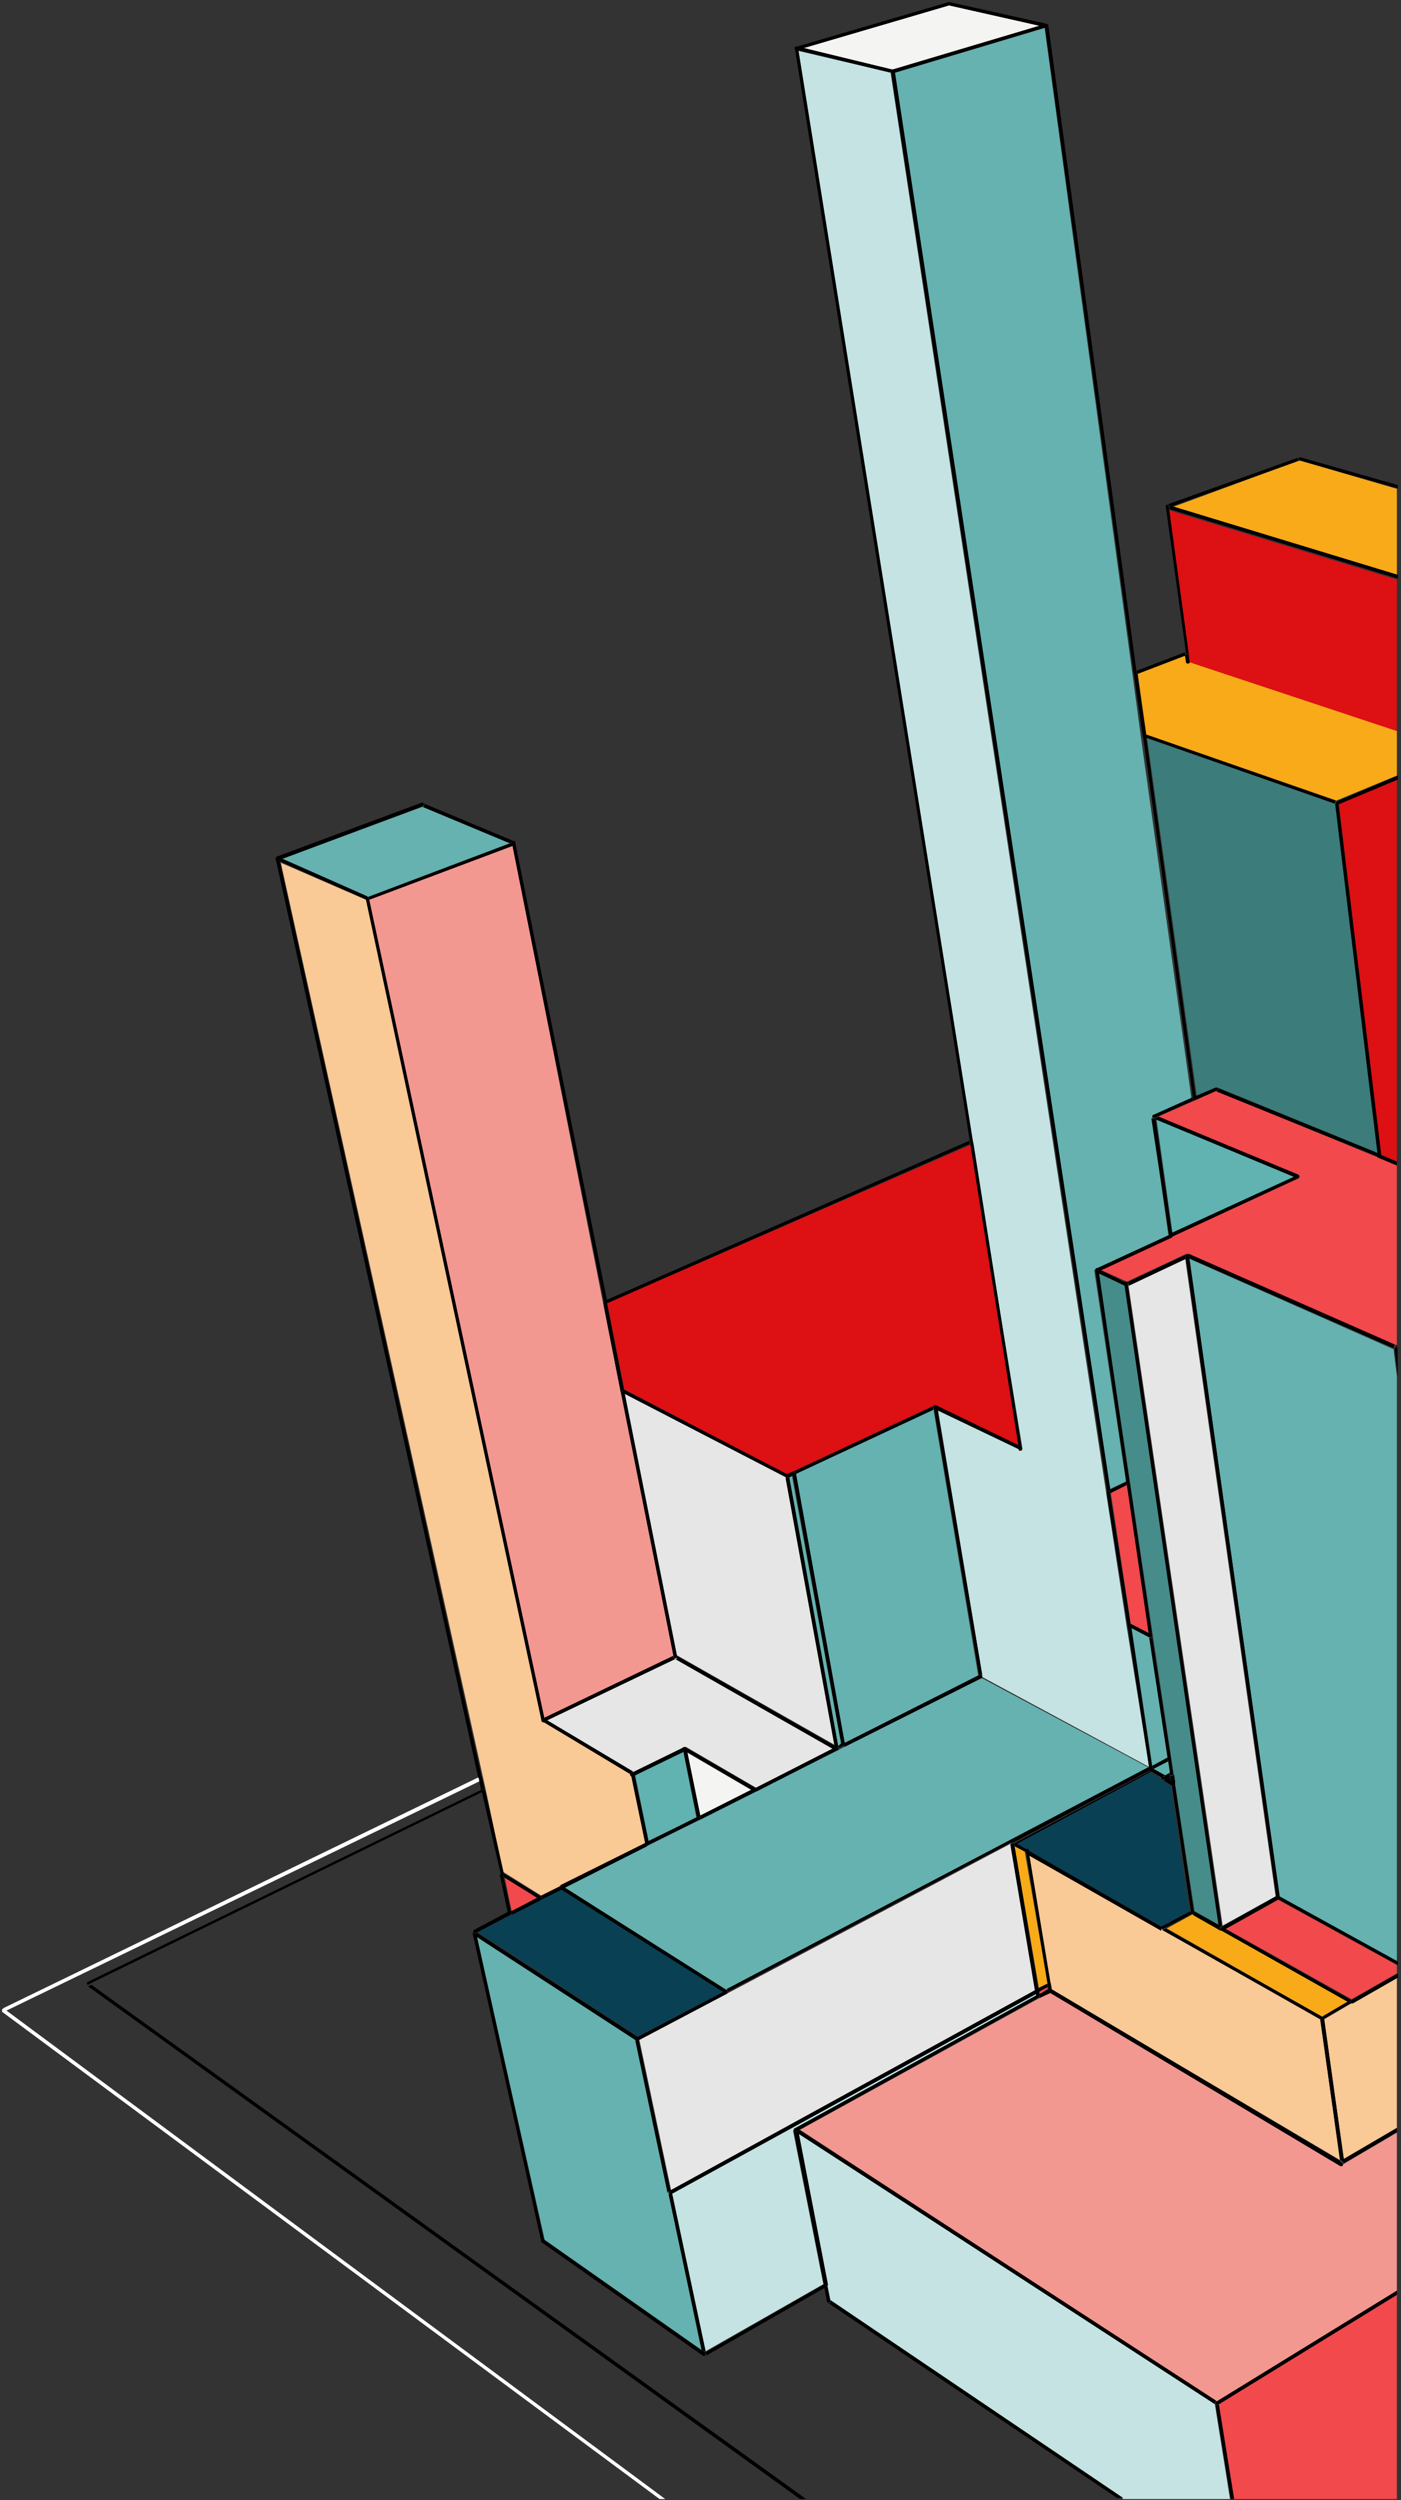 <svg width="1352" height="2411" xmlns="http://www.w3.org/2000/svg" xmlns:xlink="http://www.w3.org/1999/xlink" xml:space="preserve" overflow="hidden"><rect width="100%" height="100%" fill="#333333" stroke="none"/><g transform="translate(-3061 -64)"><g><path d="M3820.66 1486 3826.13 1483.26 3962.41 1419.29 3962.87 1419.29 3964.24 1419.29 4044 1458.59 3997.51 1168 3647 1320.6 3663.41 1403.76 3820.66 1486Z" fill="#DD1013" fill-rule="evenodd" fill-opacity="1"/><path d="M4005 1679.69 3961.8 1423 3829 1485.12 3876.3 1745Z" fill="#66B2B0" fill-rule="evenodd" fill-opacity="1"/><path d="M3873 1746.63 3825.22 1487 3822 1488.37 3869.78 1748Z" fill="#66B2B0" fill-rule="evenodd" fill-opacity="1"/><path d="M3819.45 1488.3 3664 1408 3714.29 1660.31 3867 1747Z" fill="#E7E6E6" fill-rule="evenodd" fill-opacity="1"/><path d="M4047.72 1461.2 4047.72 1461.2C4047.72 1461.65 4047.72 1461.65 4047.72 1461.65 4047.72 1461.65 4047.72 1461.65 4047.72 1461.65L4047.27 1462.11 4046.81 1462.11 4046.35 1462.11 4045.9 1462.11 4045.44 1462.11 3966.05 1422.85 4008.94 1679.89C4008.94 1679.89 4008.94 1680.34 4008.94 1680.34 4008.94 1680.34 4008.94 1680.34 4008.94 1680.8 4008.94 1680.8 4008.94 1680.8 4008.94 1681.26L4170 1768 4148.1 1631.49 4128.48 1503.66 3920.43 134.002 3831 113 3999.36 1165.81 4047.72 1461.2Z" fill="#C5E3E3" fill-rule="evenodd" fill-opacity="1"/><path d="M4008.34 1682.2C4008.34 1682.2 4008.34 1682.2 4008.34 1682.2L4008.34 1682.2 3875.44 1748.74 3869.5 1751.93 3790.5 1791.58 3735.7 1818.93 3685.92 1843.99 3606 1884.56 3762.18 1983 4170 1768.8 4008.34 1682.2C4008.79 1681.75 4008.34 1682.2 4008.34 1682.2Z" fill="#66B2B0" fill-rule="evenodd" fill-opacity="1"/><path d="M3762.89 1986.38 3678 2031.16 3708.58 2176 4060 1983.18 4036.27 1842Z" fill="#E7E6E6" fill-rule="evenodd" fill-opacity="1"/><path d="M4182.07 1780.77 4182.07 1780.77C4182.07 1780.77 4182.07 1780.77 4182.07 1780.77 4181.61 1780.31 4181.61 1780.31 4181.61 1780.31L4181.61 1779.86 4181.61 1779.4 4171.11 1773 4041 1841.56 4051.96 1847.96 4182.52 1922 4209 1907.37 4190.74 1785.8 4182.07 1780.77Z" fill="#0A4054" fill-rule="evenodd" fill-opacity="1"/><path d="M4063.53 1981 4072 1976.89 4049.88 1849.48 4040 1844Z" fill="#F9AA19" fill-rule="evenodd" fill-opacity="1"/><path d="M4185.56 1776 4190 1773.29 4188.22 1762 4174 1769.68Z" fill="#61B3B2" fill-rule="evenodd" fill-opacity="1"/><path d="M3675.09 2031.46 3521 1931 3586.65 2224.15 3738 2331 3706.09 2178.95Z" fill="#66B2B0" fill-rule="evenodd" fill-opacity="1"/><path d="M3548 1874 3554.74 1907 3579 1894.17Z" fill="#F2494C" fill-rule="evenodd" fill-opacity="1"/><path d="M3602.28 1882.42 3684 1841.38 3670.76 1775.71 3584.93 1724.18 3416.01 932.484 3332 896 3527.4 1779.36 3530.14 1791.67 3546.58 1869.2 3583.1 1892 3602.28 1882.42Z" fill="#F9C996" fill-rule="evenodd" fill-opacity="1"/><path d="M3720.39 1753 3674 1776.11 3687.06 1840 3733 1816.44Z" fill="#61B3B2" fill-rule="evenodd" fill-opacity="1"/><path d="M3721.56 1748.62 3722.47 1748.62 3722.93 1748.62 3790.58 1788 3866 1750 3713.33 1663 3589 1722.98 3672.19 1772.89 3721.56 1748.62Z" fill="#E7E6E6" fill-rule="evenodd" fill-opacity="1"/><path d="M3736.31 1815 3786 1790.15 3724 1754Z" fill="#F4F5F3" fill-rule="evenodd" fill-opacity="1"/><path d="M3759 1984.62 3602.67 1886 3583.98 1895.59 3554.82 1910.2 3522 1927.09 3676.51 2028Z" fill="#0A4054" fill-rule="evenodd" fill-opacity="1"/><path d="M3827.25 2117.97 3827.25 2117.97 3827.25 2117.06C3827.25 2117.06 3827.25 2117.06 3827.25 2116.6L3827.7 2116.6 4061 1988.83 4060.54 1987 3709 2179.58 3740.96 2332 3855.55 2266.74 3826.33 2118.89 3827.25 2117.97Z" fill="#C5E3E3" fill-rule="evenodd" fill-opacity="1"/><path d="M4170.27 1643.11 4153 1634 4173 1767 4188 1758.8Z" fill="#66B2B0" fill-rule="evenodd" fill-opacity="1"/><path d="M4148.53 1496 4133 1503.79 4152.19 1629.83 4170 1639Z" fill="#F2494C" fill-rule="evenodd" fill-opacity="1"/><path d="M4132.06 1500 4147.58 1492.7 4117.01 1289.27C4117.01 1289.27 4117.01 1289.27 4117.01 1289.27 4117.01 1289.27 4117.01 1289.27 4117.01 1288.81L4117.46 1288.81 4188.64 1255.97 4172.67 1142.39C4172.67 1142.39 4172.67 1142.39 4172.67 1141.93L4173.13 1141.93 4211 1125.06 4162.18 776.114 4153.96 714.993 4069.1 91 3924 134.333 4132.06 1500Z" fill="#66B2B0" fill-rule="evenodd" fill-opacity="1"/><path d="M4064 1985 4064.42 1987 4072 1982 4071.58 1980Z" fill="#F2494C" fill-rule="evenodd" fill-opacity="1"/><path d="M4054 1852 4074.55 1977.78 4075.46 1982.35 4354 2147 4335.28 2011.62 4182.31 1924.72Z" fill="#F9C996" fill-rule="evenodd" fill-opacity="1"/><path d="M4339 2011.23 4357.64 2147 4409 2116.37 4409 1971 4366.27 1995.23Z" fill="#F9C996" fill-rule="evenodd" fill-opacity="1"/><path d="M4187 1923.69 4337 2009 4362 1994.4 4239.27 1925.51 4212 1910Z" fill="#F9AA19" fill-rule="evenodd" fill-opacity="1"/><path d="M3585.72 1721 3711 1660.73 3659.79 1405.48 3642.87 1320.09 3555.54 879 3417 931.054Z" fill="#F39891" fill-rule="evenodd" fill-opacity="1"/><path d="M4207.73 703.727C4206.81 703.727 4205.9 703.273 4205.9 702.364 4205.9 702.364 4205.9 702.364 4205.9 702.364L4204.99 696 4159 713.727 4167.2 772.364 4350.71 836 4409 811.909 4409 768.727 4209.09 702.364C4208.64 703.273 4208.18 703.727 4207.73 703.727Z" fill="#F9AA19" fill-rule="evenodd" fill-opacity="1"/><path d="M4207.71 693.449 4207.71 693.449 4208.63 701.641C4208.63 702.096 4208.63 702.096 4208.63 702.551L4409 769 4409 622.904 4189 556 4207.71 693.449Z" fill="#DD1013" fill-rule="evenodd" fill-opacity="1"/><path d="M4234.26 1112.6 4234.26 1112.6 4234.72 1112.6 4235.17 1112.6 4235.63 1112.6 4391 1176 4350.33 839.398 4168 776 4215.98 1121.27 4234.26 1112.6Z" fill="#3C7C7B" fill-rule="evenodd" fill-opacity="1"/><path d="M4393.65 1177.62 4409 1184 4409 816 4353 839.256Z" fill="#DD1013" fill-rule="evenodd" fill-opacity="1"/><path d="M4064 88.748 3976.45 69 3836 110.333 3922.18 131Z" fill="#F4F5F3" fill-rule="evenodd" fill-opacity="1"/><path d="M3553 877.258 3468.84 842 3333 892.369 3415.79 929Z" fill="#66B2B0" fill-rule="evenodd" fill-opacity="1"/><path d="M4191 1779 4191 1777 4189 1778Z" fill="#0A4054" fill-rule="evenodd" fill-opacity="1"/><path d="M4357.01 2151.22 4357.01 2151.22 4356.1 2151.22 4075.17 1985 4064.68 1990.48 3833 2117.88 4235.24 2380 4409 2273.15 4409 2120.62 4357.01 2151.22Z" fill="#F39891" fill-rule="evenodd" fill-opacity="1"/><path d="M4173.56 1641.65 4191.38 1759.87 4193.67 1774.93 4195.04 1782.24 4195.04 1784.52 4213.78 1907.31 4238 1921 4147.05 1303.87 4121 1292 4151.62 1493.75Z" fill="#468C8A" fill-rule="evenodd" fill-opacity="1"/><path d="M4315.04 1199.06 4315.04 1199.06C4315.04 1199.52 4315.04 1199.52 4315.04 1199.52 4315.04 1199.52 4315.04 1199.52 4314.58 1199.98L4191.88 1256.57 4123 1288.52 4148.54 1299.93 4206.02 1273 4206.47 1273 4207.39 1273 4407.18 1362 4409 1361.09 4409 1187.65 4391.21 1180.35 4234.3 1116 4214.23 1125.13 4179.1 1140.65 4314.58 1197.24 4315.04 1197.24 4315.04 1197.7C4315.04 1197.7 4315.04 1198.15 4315.04 1198.15" fill="#F2494C" fill-rule="evenodd" fill-opacity="1"/><path d="M4192 553.222 4409 619 4409 535.407 4314.89 508Z" fill="#F9AA19" fill-rule="evenodd" fill-opacity="1"/><path d="M3831 2121 3859.29 2266.86 3862.48 2282.41 4144.89 2474 4248 2474 4233.4 2382.55Z" fill="#C5E3E3" fill-rule="evenodd" fill-opacity="1"/><path d="M4251.14 2474 4409 2474 4409 2459.86 4409 2277 4237 2382.8Z" fill="#F2494C" fill-rule="evenodd" fill-opacity="1"/><path d="M4209 1278 4295.56 1892.5 4409 1955 4409 1391.14 4405.81 1365.13Z" fill="#66B2B0" fill-rule="evenodd" fill-opacity="1"/><path d="M4244 1924.08 4365.36 1992 4409 1967.09 4409 1958.94 4294.45 1896Z" fill="#F2494C" fill-rule="evenodd" fill-opacity="1"/><path d="M4292 1892.73 4204.79 1278 4150 1303.54 4240.86 1921Z" fill="#E7E6E6" fill-rule="evenodd" fill-opacity="1"/><path d="M4310 1199.14 4177 1143 4192.49 1253Z" fill="#61B3B2" fill-rule="evenodd" fill-opacity="1"/><path d="M4170 1642.55 4169.55 1638.97 4152 1630 4152.45 1630.9 4152.9 1634.03 4170 1643Z" fill="#000000" fill-rule="evenodd" fill-opacity="1"/><path d="M3522.63 1778 3063 2001.18C3063.46 2000.72 3064.37 2000.72 3064.83 2001.18L3067.11 2003 3524 1781.64 3523.54 1779.37 3522.63 1778Z" fill="#FFFFFF" fill-rule="evenodd" fill-opacity="1"/><path d="M3063.46 2001.34 3063.46 2001.34C3063 2001.34 3063 2001.34 3063.46 2001.34 3063 2001.8 3063 2001.8 3063 2002.26 3063 2002.26 3063 2002.26 3063 2002.71L3063 2003.17C3063 2003.17 3063 2003.63 3063 2003.63 3063 2003.63 3063 2003.63 3063 2003.63L3063 2004.08 3697.52 2474 3703 2474 3067.57 2003.17 3065.28 2001.34C3064.83 2000.89 3063.91 2000.89 3063.46 2001.34Z" fill="#FFFFFF" fill-rule="evenodd" fill-opacity="1"/><path d="M3687 1840.63 3673.31 1776 3671.89 1776.46 3671.42 1776.46 3670.94 1776.46 3670.47 1776.46 3670 1776 3683.69 1842 3685.11 1841.54 3687 1840.63Z" fill="#000000" fill-rule="evenodd" fill-opacity="1"/><path d="M3582.08 1893.11 3583 1892.67 3546 1870 3546.46 1870.89 3547.39 1874.44 3579.3 1894Z" fill="#000000" fill-rule="evenodd" fill-opacity="1"/><path d="M3671.09 1776C3670.63 1776 3670.63 1775.55 3670.18 1775.09 3669.72 1774.19 3670.18 1773.28 3671.09 1772.83 3671.09 1772.83 3671.09 1772.83 3671.09 1772.83L3672 1772.38 3589.1 1723 3586.37 1724.36 3585.46 1724.36 3585 1724.36 3671.09 1776Z" fill="#000000" fill-rule="evenodd" fill-opacity="1"/><path d="M3720.08 1750.35 3720.08 1750.35C3720.08 1749.9 3720.08 1749.9 3720.08 1749.9 3720.08 1749.9 3720.08 1749.9 3720.08 1749.45L3720.08 1749 3720.54 1749 3721 1749 3671.01 1773.39 3670.1 1773.84C3669.18 1774.29 3668.72 1775.19 3669.18 1776.1 3669.18 1776.1 3669.18 1776.1 3669.18 1776.1 3669.18 1776.55 3669.64 1776.55 3670.1 1777L3670.56 1777 3671.01 1777 3671.47 1777 3672.85 1776.55 3720.54 1753.52 3720.08 1750.35Z" fill="#000000" fill-rule="evenodd" fill-opacity="1"/><path d="M3873.75 1745.54 3876 1744.63 3829.15 1485 3827.8 1485.91 3826 1486.83 3872.85 1746Z" fill="#000000" fill-rule="evenodd" fill-opacity="1"/><path d="M4040 1842.44 4040.46 1844.67 4050.68 1850 4050.68 1849.11C4050.68 1849.11 4050.68 1849.11 4050.68 1848.67 4050.68 1848.67 4050.68 1848.22 4050.68 1848.22L4051.14 1848.22 4051.61 1848.22 4052.07 1848.22 4052.54 1848.22 4053 1848.22 4042.32 1842 4040 1842.44Z" fill="#000000" fill-rule="evenodd" fill-opacity="1"/><path d="M3724.25 1753.23 3720.94 1751.39C3720.47 1750.92 3720 1750.46 3720 1750L3720.47 1752.31 3733.69 1817 3735.11 1816.54 3737 1815.61 3724.25 1753.23Z" fill="#000000" fill-rule="evenodd" fill-opacity="1"/><path d="M3724.12 1753.56 3786.34 1790 3789.08 1788.63 3790 1788.18 3722.29 1749 3721.83 1749 3720.91 1749 3720.46 1749 3720 1749 3720 1749.46C3720 1749.46 3720 1749.46 3720 1749.91 3720 1749.91 3720 1750.37 3720 1750.37 3720 1750.82 3720.46 1751.28 3720.91 1751.73L3724.12 1753.56Z" fill="#000000" fill-rule="evenodd" fill-opacity="1"/><path d="M4172 1772.46 4171.09 1772 4170.63 1772 4040 1841.62C4040 1841.62 4040 1841.62 4040 1841.62L4040.46 1843 4042.28 1842.08 4172 1772.46Z" fill="#000000" fill-rule="evenodd" fill-opacity="1"/><path d="M4235.9 2383.45 4235.9 2383.45 4234.95 2383.45 4234.47 2383.45 4234 2383 4248.68 2474 4252 2474 4237.32 2383 4235.9 2383.45Z" fill="#000000" fill-rule="evenodd" fill-opacity="1"/><path d="M3828.27 1483.74C3828.73 1484.64 3828.27 1485.55 3827.36 1486L3828.73 1485.55 3961.55 1423.62 3961.09 1421.36C3961.09 1421.36 3961.09 1420.9 3961.09 1420.9 3961.09 1420.9 3961.09 1420.9 3961.09 1420.45L3961.09 1420 3961.55 1420 3962 1420 3826 1483.29C3826 1482.84 3827.36 1482.84 3828.27 1483.74 3827.82 1483.29 3828.27 1483.29 3828.27 1483.74Z" fill="#000000" fill-rule="evenodd" fill-opacity="1"/><path d="M3821.3 1486.58 3821.3 1486.58 3821.74 1487.06 3821.74 1487.55 3822.17 1489 3825.22 1487.55 3826.96 1486.58C3827.83 1486.1 3828.26 1485.13 3827.83 1484.16 3827.39 1483.19 3826.52 1482.71 3825.65 1483.19L3820 1485.61 3820.87 1486.1C3820.44 1486.1 3821.3 1486.1 3821.3 1486.58Z" fill="#000000" fill-rule="evenodd" fill-opacity="1"/><path d="M3646.46 1321 3997 1167.21 3996.54 1165.38 3996.54 1164 3646 1317.79 3646.46 1319.62Z" fill="#000000" fill-rule="evenodd" fill-opacity="1"/><path d="M3868.63 1749 3870 1748.54 3822.64 1488.37 3822.19 1487C3822.19 1487.46 3822.19 1487.91 3822.19 1488.37 3821.73 1489.29 3820.82 1489.29 3819.91 1489.29 3819.91 1489.29 3819.91 1489.29 3819.91 1489.29L3819 1488.83 3866.36 1748.09 3868.63 1749Z" fill="#000000" fill-rule="evenodd" fill-opacity="1"/><path d="M3554 1906.63 3546.96 1874.12 3546.08 1870C3546.08 1870.92 3545.64 1871.83 3544.76 1871.83 3544.76 1871.83 3544.76 1871.83 3544.76 1871.83 3543.88 1871.83 3543 1871.37 3543 1870.46 3543 1870.46 3543 1870.46 3543 1870.46L3550.92 1908 3552.24 1907.54 3554 1906.63Z" fill="#000000" fill-rule="evenodd" fill-opacity="1"/><path d="M4040.12 1844.66 4039.66 1842.37 4039.2 1841C4039.2 1841 4039.2 1841 4039.2 1841L4036 1842.83 4059.8 1984 4060.71 1983.54 4063 1982.17 4040.12 1844.66Z" fill="#000000" fill-rule="evenodd" fill-opacity="1"/><path d="M4132.46 1504 4148 1496.21 4148 1494.38 4147.54 1493 4132 1500.79 4132.46 1502.62Z" fill="#000000" fill-rule="evenodd" fill-opacity="1"/><path d="M3964.92 1420.79 3965.37 1423.93 4045 1462C4044.54 1462 4044.08 1461.55 4044.08 1460.66L4043.63 1457.52 3964 1419C3964.46 1419.45 3964.46 1419.9 3964.92 1420.79Z" fill="#000000" fill-rule="evenodd" fill-opacity="1"/><path d="M3583.29 2223.72C3583.75 2222.8 3584.65 2222.8 3585.55 2223.26 3585.55 2223.26 3585.55 2223.26 3585.55 2223.26L3586 2223.72 3521.06 1930.74 3517.45 1928.46 3517 1928C3517 1928 3517 1928 3517 1928 3517 1928 3517 1928 3517 1928L3583.29 2225.54C3583.29 2225.54 3583.29 2225.54 3583.29 2226 3582.84 2225.09 3582.84 2224.17 3583.29 2223.72Z" fill="#000000" fill-rule="evenodd" fill-opacity="1"/><path d="M3675.17 2030.63 3675.17 2030.63C3675.17 2030.63 3675.17 2030.18 3675.17 2030.63L3675.17 2030.18 3675.17 2029.72 3675.17 2029.26 3675.63 2029.26C3675.63 2029.26 3675.63 2029.26 3676.09 2029.26 3676.54 2029.26 3676.09 2029.26 3676.09 2029.26L3677 2028.81 3521.57 1928 3518.83 1929.37C3518.37 1929.82 3517.46 1929.82 3517 1929.37L3520.66 1931.65 3675.17 2032 3675.17 2030.63Z" fill="#000000" fill-rule="evenodd" fill-opacity="1"/><path d="M3705.7 2178.09 3705.7 2178.09 3705.7 2177.63 3706.16 2177.17 3708 2176.26 3677.22 2031.46 3676.3 2031.91C3675.38 2032.37 3674.46 2031.91 3674 2031.46 3674 2031.46 3674 2031 3674 2031L3674 2031.46 3705.24 2179C3705.24 2179 3705.24 2179 3705.24 2178.54L3705.7 2178.09Z" fill="#000000" fill-rule="evenodd" fill-opacity="1"/><path d="M3708.31 2179.91C3707.38 2180.37 3706.46 2179.91 3706 2179.46 3706 2179.46 3706 2179 3706 2179L3706 2179 3738.31 2330.18 3741.08 2332 3742 2331.54 3709.69 2179.46 3708.31 2179.91Z" fill="#000000" fill-rule="evenodd" fill-opacity="1"/><path d="M4188 1762.67 4187.56 1760.38 4187.56 1759 4173 1766.79 4173.44 1769.08C4173.44 1769.08 4173.44 1769.08 4173.44 1769.54L4173.88 1770 4188 1762.67Z" fill="#000000" fill-rule="evenodd" fill-opacity="1"/><path d="M3962.46 1419.46 3962.46 1419.46C3962 1419.91 3962 1419.91 3962 1419.91 3962 1419.91 3962 1419.91 3962 1420.37 3962 1420.37 3962 1420.82 3962 1420.82L3962.46 1423.1 4005.77 1679.09 4006.7 1678.63C4007.62 1678.18 4008.54 1678.63 4009 1679.54 4009 1679.54 4009 1679.54 4009 1679.54 4009 1679.54 4009 1680 4009 1680L3965.69 1423.56 3965.23 1420.37C3965.23 1419.91 3964.76 1419.46 3964.3 1419L3963.38 1419 3962.92 1419 3962.46 1419.46Z" fill="#000000" fill-rule="evenodd" fill-opacity="1"/><path d="M4062.71 1985.5 4061 1987 4061 1989 4062.29 1988 4064 1987 4063.57 1985Z" fill="#000000" fill-rule="evenodd" fill-opacity="1"/><path d="M4006.25 1679.17 4005.34 1679.63 3875.83 1744.89 3874 1745.81C3874.92 1745.35 3875.83 1745.81 3876.29 1746.72 3876.75 1747.63 3876.29 1748.54 3875.37 1749L4008.08 1682.37C4008.08 1682.37 4008.08 1682.37 4008.54 1682.37 4008.54 1682.37 4008.54 1682.37 4009 1682.37 4009 1682.37 4009 1682.37 4009 1681.91 4009 1681.91 4009 1681.91 4009 1681.45 4009 1681.45 4009 1681 4009 1681 4009 1681 4009 1680.54 4009 1680.54 4008.08 1679.17 4007.17 1678.71 4006.25 1679.17 4006.25 1679.17 4006.25 1679.17 4006.25 1679.17Z" fill="#000000" fill-rule="evenodd" fill-opacity="1"/><path d="M4039.48 1840.49 4170 1771.65C4170 1770.74 4170 1770.28 4169.54 1769.37L4169.54 1768 3762 1982.27 3762.91 1982.72 3763.37 1983.18C3763.37 1983.18 3763.37 1983.18 3763.37 1983.63 3763.37 1983.63 3763.37 1983.63 3763.37 1984.09 3763.37 1984.09 3763.37 1984.09 3763.37 1984.54L3763.37 1985C3763.37 1985 3763.37 1985 3763.37 1985 3763.37 1985 3763.37 1985 3762.91 1985L4036.28 1840.94 4039.48 1840.49Z" fill="#000000" fill-rule="evenodd" fill-opacity="1"/><path d="M4063.39 1981.21 4061 1982.47C4061.96 1982.05 4062.91 1982.05 4063.39 1982.9 4063.87 1983.74 4063.87 1984.58 4062.91 1985 4062.91 1985 4062.43 1985 4062.43 1985L4063.39 1984.58 4072 1980.37 4071.52 1978.26 4071.52 1977 4063.39 1981.21Z" fill="#000000" fill-rule="evenodd" fill-opacity="1"/><path d="M3870.38 1747.5 3869 1747.92 3869.92 1748.33 3870.38 1748.33C3870.38 1748.33 3870.38 1748.33 3870.38 1748.33 3870.38 1748.33 3870.38 1748.33 3870.38 1748.75 3870.38 1748.75 3870.38 1748.75 3870.38 1749.17 3870.38 1749.17 3870.38 1749.17 3870.38 1749.58 3870.38 1749.58 3870.38 1749.58 3870.38 1750L3869.92 1750 3875.9 1747.08C3876.82 1746.66 3877.28 1745.83 3876.82 1745 3876.36 1744.16 3875.44 1743.75 3874.52 1744.16L3873.14 1744.58 3870.38 1747.5Z" fill="#000000" fill-rule="evenodd" fill-opacity="1"/><path d="M4064 1982.76C4063.54 1981.84 4062.63 1981.84 4061.72 1982.3L4060.8 1982.76 3709.28 2175.59 3707.46 2176.5 3707 2176.96 3707 2177.42 3707 2177.87 3707 2178.33C3707 2178.33 3707 2178.33 3707 2178.79 3707 2178.79 3707 2179.24 3707 2179.24 3707.46 2180.16 3708.37 2180.16 3709.28 2179.7L3710.2 2179.24 4061.72 1986.41 4064 1985.04C4064 1984.58 4064 1983.67 4064 1982.76Z" fill="#000000" fill-rule="evenodd" fill-opacity="1"/><path d="M3867.64 1751.38 3864.91 1750 3789.91 1788.31 3789 1788.77C3789.91 1788.31 3790.82 1788.77 3791.27 1789.69 3791.73 1790.62 3791.27 1791.54 3790.36 1792 3790.36 1792 3790.36 1792 3790.36 1792L3869 1751.85C3868.55 1751.85 3868.09 1751.85 3867.64 1751.38Z" fill="#000000" fill-rule="evenodd" fill-opacity="1"/><path d="M3145 1978.91 3145 1978.91 3833.06 2474 3839 2474 3149.11 1978 3146.83 1979.37C3145.91 1979.37 3145.46 1979.37 3145 1978.91Z" fill="#000000" fill-rule="evenodd" fill-opacity="1"/><path d="M3525.54 1790 3145.46 1975.37 3145 1975.37C3145 1975.37 3145 1975.37 3145 1975.83 3145 1975.83 3145 1975.83 3145 1976.29 3145 1976.29 3145 1976.29 3145 1976.74 3145 1976.74 3145 1977.2 3145 1977.2L3145 1977.66C3145.46 1978.11 3146.37 1978.11 3146.83 1977.66L3149.11 1976.29 3526 1792.28 3525.54 1790Z" fill="#000000" fill-rule="evenodd" fill-opacity="1"/><path d="M4361.92 1994 4337 2008.7 4337.91 2009.16 4338.36 2009.16 4338.36 2009.62 4338.36 2010.08 4338.36 2011 4366 1994.92 4365.55 1994.92 4365.09 1994.92 4364.64 1994.92 4361.92 1994Z" fill="#000000" fill-rule="evenodd" fill-opacity="1"/><path d="M4338.29 2010C4338.29 2010.91 4337.82 2011.83 4336.88 2011.83 4336.41 2011.83 4335.94 2011.83 4335.94 2011.83L4335 2011.37 4354.25 2146.63 4356.59 2148 4358 2147.09 4338.76 2011.37 4338.29 2010Z" fill="#000000" fill-rule="evenodd" fill-opacity="1"/><path d="M4181.63 1924.63 4181.63 1924.63C4181.63 1924.63 4181.63 1924.63 4181.63 1924.63L4181.63 1923.72 4181.63 1923.26 4182.09 1923.26 4183 1922.81 4052.46 1848 4052 1848C4052.46 1848 4052.91 1848.91 4052.91 1849.37L4053.37 1853.02 4181.63 1926 4181.63 1924.63Z" fill="#000000" fill-rule="evenodd" fill-opacity="1"/><path d="M4187 1778.86 4191 1781 4190.56 1778.86 4189.22 1778Z" fill="#000000" fill-rule="evenodd" fill-opacity="1"/><path d="M4183.83 1924.91C4183.38 1925.37 4182.46 1925.37 4182 1924.91L4182 1924.91 4335.59 2011.36 4336.5 2011.81C4337.42 2012.27 4338.34 2011.81 4338.8 2011.36 4338.8 2010.9 4339.25 2010.45 4338.8 2010.45L4338.8 2009.99 4338.8 2009.54 4338.34 2009.54 4337.42 2009.08 4186.13 1924 4183.83 1924.91Z" fill="#000000" fill-rule="evenodd" fill-opacity="1"/><path d="M4183 1924C4183 1924 4183 1924 4183 1924L4183 1924C4181.67 1921.75 4181.67 1924 4183 1924Z" fill="#000000" fill-rule="evenodd" fill-opacity="1"/><path d="M3676.75 2031.81 3677.67 2031.35 3763 1986.38C3762.54 1986.84 3761.62 1986.84 3761.17 1986.38L3758.87 1985 3675.84 2028.6 3674.92 2029.06C3674.92 2029.06 3674.92 2029.06 3674.46 2029.06L3674 2029.06 3674 2029.52 3674 2029.97 3674 2030.43C3674 2030.43 3674 2030.89 3674 2030.89 3674 2030.89 3674 2031.35 3674 2031.35 3674.92 2031.81 3675.84 2032.27 3676.75 2031.81Z" fill="#000000" fill-rule="evenodd" fill-opacity="1"/><path d="M3762.54 1986.54C3762.54 1986.54 3762.54 1986.54 3762.54 1986.54 3763 1986.08 3763 1986.08 3762.54 1986.54L3762.54 1986.54 3763 1985.63C3763 1985.63 3763 1985.63 3763 1985.17 3763 1985.17 3763 1985.17 3763 1984.71 3763 1984.71 3763 1984.71 3763 1984.25 3763 1984.25 3763 1984.25 3763 1983.8L3762.54 1983.34 3761.63 1982.88 3605.65 1884 3602.91 1885.37 3602 1885.83 3758.44 1984.71 3760.72 1986.08C3761.63 1987.46 3762.09 1987 3762.54 1986.54Z" fill="#000000" fill-rule="evenodd" fill-opacity="1"/><path d="M3867.72 1751.66C3868.18 1752.11 3869.09 1752.11 3869.54 1751.66L3870 1751.66C3870 1751.66 3870 1751.66 3870 1751.2 3870 1751.2 3870 1751.2 3870 1750.75 3870 1750.75 3870 1750.75 3870 1750.29 3870 1750.29 3870 1750.29 3870 1749.84 3870 1749.84 3870 1749.84 3870 1749.38 3870 1749.38 3870 1749.38 3870 1749.38L3869.54 1749.38 3868.63 1748.92 3866.36 1747.56 3714.36 1661 3714.36 1661.91 3714.36 1662.37C3714.36 1662.37 3714.36 1662.37 3714.36 1662.82L3714.36 1663.28C3714.36 1663.28 3714.36 1663.28 3714.36 1663.73L3713.91 1663.73 3713 1664.19 3864.99 1750.75 3867.72 1751.66Z" fill="#000000" fill-rule="evenodd" fill-opacity="1"/><path d="M3585 1725 3585 1725 3587.74 1723.64 3712.09 1664.18 3713 1663.72C3713 1663.72 3712.54 1663.72 3712.54 1663.72 3711.63 1663.72 3710.71 1663.27 3710.71 1662.36 3710.71 1662.36 3710.71 1662.36 3710.71 1662.36L3710.26 1661 3585.46 1720.92 3585.91 1723.18C3585.91 1724.09 3585.46 1724.55 3585 1725Z" fill="#000000" fill-rule="evenodd" fill-opacity="1"/><path d="M4349.09 837.624 4349.09 837.624C4349.09 837.165 4349.09 837.165 4349.09 837.165 4349.09 837.165 4349.09 837.165 4349.09 837.165L4349.54 836.706 4350 836.247 4166 772 4166 772.918 4166.91 775.212 4349.09 839 4349.09 838.082" fill="#000000" fill-rule="evenodd" fill-opacity="1"/><path d="M4158.46 714 4205 696.196 4204.54 694.37 4204.54 693 4158 710.805 4158.46 712.631Z" fill="#000000" fill-rule="evenodd" fill-opacity="1"/><path d="M4349.46 839.371 4390.33 1176.63 4393.08 1177.54 4394 1178 4352.67 838.914 4351.3 839.371C4350.38 839.828 4349.46 839.371 4349 838.457 4349 838.457 4349 838 4349 838L4349.46 839.371Z" fill="#000000" fill-rule="evenodd" fill-opacity="1"/><path d="M3920.64 133.059 3920.64 133.059C3920.64 132.589 3920.64 132.589 3920.64 132.589 3920.64 132.589 3920.64 132.589 3920.64 132.118 3920.64 132.118 3920.64 132.118 3920.64 131.647 3920.64 131.647 3920.64 131.647 3920.64 131.177 3920.64 131.177 3920.64 131.177 3921.09 131.177L3921.54 131.177 3922 131.177 3835.55 110 3831 111.412 3831 112.353 3920.18 134 3920.64 133.059Z" fill="#000000" fill-rule="evenodd" fill-opacity="1"/><path d="M3829 109.24C3829.92 109.24 3830.83 109.7 3830.83 110.62 3830.83 110.62 3830.83 110.62 3830.83 110.62L3831.29 112 3835.87 110.62 3977 69.22 3976.54 69.22C3975.63 69.22 3975.17 68.3 3975.17 67.38 3975.17 66.92 3975.63 66.46 3976.54 66L3829 109.24Z" fill="#000000" fill-rule="evenodd" fill-opacity="1"/><path d="M3975 67.38C3975 68.3 3975.46 69.22 3976.37 69.22L3976.83 69.22 4064.68 89 4071.09 87.16 4072 87.16 3977.29 66 3976.37 66C3975.92 66 3975.46 66.46 3975 67.38Z" fill="#000000" fill-rule="evenodd" fill-opacity="1"/><path d="M3922 131.235 3922 131.235C3923.38 131.235 3924.29 131.696 3924.29 132.618 3924.29 132.618 3924.29 132.618 3924.29 132.618L3924.75 134 4070.54 90.225 4069.62 88.843C4069.62 87.921 4070.08 87 4071 87L4064.58 88.843 3922.46 131.235 3922 131.235Z" fill="#000000" fill-rule="evenodd" fill-opacity="1"/><path d="M4131.17 1501.72C4132.09 1501.72 4133 1502.17 4133 1503.09 4133 1503.09 4133 1503.09 4133 1503.09L4132.54 1500.8 3924.66 133.739 3924.2 132.37C3924.2 131.457 3923.28 131 3922.37 131 3922.37 131 3922.37 131 3922.37 131L3921.91 131 3921.46 131C3921.46 131 3921.46 131 3921 131 3921 131 3921 131 3921 131.457 3921 131.457 3921 131.457 3921 131.913 3921 131.913 3921 131.913 3921 132.37 3921 132.37 3921 132.37 3921 132.826L3921 133.283 3921 134.196 4129.8 1504C4129.35 1503.09 4129.8 1502.17 4131.17 1501.72 4130.72 1501.72 4131.17 1501.72 4131.17 1501.72Z" fill="#000000" fill-rule="evenodd" fill-opacity="1"/><path d="M3713.08 1662.82C3713.08 1662.82 3713.54 1662.82 3713.54 1662.82L3714 1662.82C3714 1662.82 3714 1662.82 3714 1662.36L3714 1661.91C3714 1661.91 3714 1661.91 3714 1661.45L3714 1661 3714 1660.08 3663.66 1407.74 3660.46 1405.91 3660 1405.91 3660 1405.46 3660 1405 3710.8 1660.54 3711.25 1661.91C3711.71 1662.82 3712.17 1663.28 3713.08 1662.82Z" fill="#000000" fill-rule="evenodd" fill-opacity="1"/><path d="M3584.99 1725 3585.9 1725C3586.82 1724.54 3587.28 1724.09 3586.82 1723.17L3586.36 1720.89 3417.21 931 3415.83 931.456 3415.38 931.456 3414.92 931.456 3414 931 3583.61 1723.63C3583.61 1723.63 3583.61 1723.63 3583.61 1724.09L3584.99 1725Z" fill="#000000" fill-rule="evenodd" fill-opacity="1"/><path d="M3663.66 1408.1 3818.8 1488.36 3819.71 1488.81C3820.63 1489.27 3821.54 1488.81 3822 1488.36 3822 1488.36 3822 1488.36 3822 1488.36 3822 1487.9 3822 1487.44 3822 1486.99L3822 1486.53 3822 1486.08 3821.54 1486.08 3820.63 1485.62 3662.75 1404 3662.75 1404.91C3662.75 1405.82 3662.29 1406.74 3661.37 1406.74 3661.37 1406.74 3661.37 1406.74 3661.37 1406.74 3660.92 1406.74 3660.46 1406.74 3660 1406.74L3663.66 1408.1Z" fill="#000000" fill-rule="evenodd" fill-opacity="1"/><path d="M3470.36 839.916C3470.82 840.831 3470.36 841.747 3469.45 842.205L3469 842.205 3552.55 877 3556.64 875.626 3557.55 875.626 3558 875.626 3470.36 839 3469.91 839C3469.91 839 3470.36 839.458 3470.36 839.916Z" fill="#000000" fill-rule="evenodd" fill-opacity="1"/><path d="M3416.46 928.813C3417.37 929.268 3417.83 930.179 3417.37 931.089 3417.37 931.089 3417.37 931.089 3417.37 931.089 3417.37 931.545 3416.91 932 3416.46 932L3417.83 931.545 3556.09 879.642 3555.63 877.821C3555.63 876.91 3556.09 876 3557 876L3552.89 877.366 3416 929.268 3416.46 929.268Z" fill="#000000" fill-rule="evenodd" fill-opacity="1"/><path d="M3415 932 3415 932 3415.91 932C3416.36 932 3416.82 931.546 3416.82 931.091 3417.28 930.182 3416.82 929.273 3415.91 928.818 3415.91 928.818 3415.91 928.818 3415.91 928.818L3415.45 928.364 3333.28 892 3331 892.909 3331.46 894.727 3414.54 931.546 3415 932Z" fill="#000000" fill-rule="evenodd" fill-opacity="1"/><path d="M4186.6 1779.5 4186.6 1779.5 4184.8 1780.5C4184.35 1781 4183.45 1781 4183 1780.5L4192 1786 4192 1785 4191.55 1782.5 4191.55 1781.5 4187.5 1779 4186.6 1779.5Z" fill="#000000" fill-rule="evenodd" fill-opacity="1"/><path d="M4170.88 1771.84 4170.88 1771.84 4171.76 1772.32 4181.91 1778C4181.91 1778 4182.35 1777.53 4182.35 1777.53L4184.12 1776.58 4185 1776.11 4173.53 1769.47 4173.09 1769C4173.09 1769.95 4172.65 1770.42 4171.76 1770.42 4171.32 1770.42 4170.44 1770.42 4170 1769.95 4170 1770.42 4170 1771.37 4170.88 1771.84Z" fill="#000000" fill-rule="evenodd" fill-opacity="1"/><path d="M4182 1778.29 4182 1778.29 4182 1779.2C4182 1779.2 4182 1779.2 4182 1779.66 4182 1779.66 4182 1779.66 4182 1779.66L4182.44 1779.66C4182.89 1780.11 4183.78 1780.11 4184.22 1779.66L4186 1778.74C4185.11 1779.2 4184.22 1778.74 4183.78 1778.29 4183.33 1777.37 4183.78 1776.46 4184.67 1776L4182.89 1776.91C4182.89 1776.91 4182.44 1777.37 4182.44 1777.37 4182 1777.37 4182 1778.29 4182 1778.29Z" fill="#000000" fill-rule="evenodd" fill-opacity="1"/><path d="M4408.5 1362.2 4408.5 1362.2 4409 1362.6 4409 1363 4409 1361 4407 1361.8 4408.5 1362.2Z" fill="#000000" fill-rule="evenodd" fill-opacity="1"/><path d="M4238.1 1923.74 4237.65 1920.57 4213.35 1907 4213.35 1907.9C4213.35 1907.9 4213.35 1907.9 4213.35 1908.36 4213.35 1908.36 4213.35 1908.36 4213.35 1908.81 4213.35 1908.81 4213.35 1908.81 4213.35 1909.26 4213.35 1909.26 4213.35 1909.26 4213.35 1909.71L4212.9 1910.17 4212 1910.62 4239 1926C4239 1926 4239 1926 4239 1925.55L4238.1 1923.74Z" fill="#000000" fill-rule="evenodd" fill-opacity="1"/><path d="M4121 1291.81 4146.65 1304 4146.65 1303.06C4146.65 1303.06 4146.65 1302.59 4146.65 1302.59 4146.65 1302.59 4146.65 1302.59 4146.65 1302.12L4146.65 1301.66 4147.1 1301.66 4147.55 1301.66 4148 1301.19 4123.25 1289 4121 1289.94 4121 1291.81Z" fill="#000000" fill-rule="evenodd" fill-opacity="1"/><path d="M4209.81 1908.32 4209.81 1907 4183.37 1921.04 4182.46 1921.48 4182 1921.48C4182 1921.48 4182 1921.48 4182 1921.92L4182 1922.35 4182 1922.79C4182 1922.79 4182 1922.79 4182 1923.23 4182 1923.67 4182 1923.23 4182 1923.23L4182.46 1923.67C4182.91 1924.11 4183.82 1924.11 4184.28 1923.67L4187.01 1922.35 4212.09 1909.19 4213 1908.76C4213 1908.76 4212.54 1908.76 4212.54 1908.76 4211.18 1909.63 4210.26 1909.19 4209.81 1908.32 4209.81 1908.32 4209.81 1908.32 4209.81 1908.32Z" fill="#000000" fill-rule="evenodd" fill-opacity="1"/><path d="M4187 550.657 4187.91 550.657 4192.47 552 4315 508.133 4314.54 508.133C4313.63 507.686 4313.18 506.79 4313.18 506.343 4313.18 505.895 4313.63 505.448 4314.54 505L4187 550.657Z" fill="#000000" fill-rule="evenodd" fill-opacity="1"/><path d="M4188 551 4188 551C4188.46 551 4188.91 551.91 4189.37 552.366L4189.83 555.096 4410 622 4410 618.359 4193.02 552.366 4188 551Z" fill="#000000" fill-rule="evenodd" fill-opacity="1"/><path d="M4350 838.428C4350 838.428 4350 838.891 4350 838.891 4350.45 839.818 4351.36 840.282 4352.27 839.818L4353.64 839.355 4410 815.709 4410 812 4351.82 836.573 4350.91 837.037 4350.45 837.5C4350.45 837.5 4350.45 837.5 4350.45 837.5 4350.45 837.5 4350.45 837.5 4350.45 837.964L4350.45 838.428" fill="#000000" fill-rule="evenodd" fill-opacity="1"/><path d="M4356 2147.82 4356.92 2148.27C4357.84 2148.73 4357.84 2149.64 4357.38 2150.55 4357.38 2150.55 4357.38 2150.55 4357.38 2150.55 4357.38 2151 4356.92 2151 4356.46 2151L4409 2120.09 4409 2116 4356.92 2146.45 4356 2147.82Z" fill="#000000" fill-rule="evenodd" fill-opacity="1"/><path d="M4075.37 1982 4075.37 1982.92C4075.37 1982.92 4075.37 1983.38 4075.37 1983.38L4075.37 1983.83 4075.37 1984.29 4075.37 1984.75 4074.91 1985.21 4074 1985.67 4354.53 2153 4354.99 2153 4355.44 2153 4355.9 2153C4356.36 2153 4356.36 2152.54 4356.81 2152.54 4357.27 2151.62 4356.81 2150.71 4356.36 2150.25 4356.36 2150.25 4356.36 2150.25 4356.36 2150.25L4355.44 2149.79 4353.62 2147.5 4075.37 1982Z" fill="#000000" fill-rule="evenodd" fill-opacity="1"/><path d="M3831.46 2121.65 4233.63 2382.54 4234.09 2383C4233.18 2382.54 4233.18 2381.63 4233.18 2380.72 4233.18 2380.26 4233.63 2380.26 4234.09 2379.81L4235 2379.35 3832.37 2118 3831 2118.91 3831.46 2121.65Z" fill="#000000" fill-rule="evenodd" fill-opacity="1"/><path d="M4234.91 2379.82C4234 2380.27 4234 2381.18 4234 2382.09 4234 2382.55 4234.46 2382.55 4234.91 2383L4235.37 2383 4235.82 2383 4236.28 2383 4237.19 2382.55 4409 2277.09 4409 2273 4235.82 2379.36 4234.91 2379.82Z" fill="#000000" fill-rule="evenodd" fill-opacity="1"/><path d="M4295.38 1893.92 4295.38 1893.92C4295.38 1893.92 4295.38 1894.38 4295.38 1894.38L4295.38 1894.83C4295.38 1894.83 4295.38 1894.83 4294.92 1894.83L4294 1895.29 4410 1959 4410 1955.79 4295.83 1893 4295.38 1893.92Z" fill="#000000" fill-rule="evenodd" fill-opacity="1"/><path d="M4208.46 1274.36 4208.46 1274.36C4208.46 1274.82 4208.46 1274.82 4208.46 1274.82 4208.46 1274.82 4208.46 1274.82 4208.46 1274.82L4208.91 1277.55 4405.72 1364 4405.72 1363.09C4405.72 1362.18 4406.18 1361.27 4407.09 1361.27 4407.54 1361.27 4408 1361.27 4408 1361.27L4407.54 1360.82 4208 1273 4208.46 1274.36Z" fill="#000000" fill-rule="evenodd" fill-opacity="1"/><path d="M4409.57 1363.65 4409.57 1363.65 4409.57 1363.2 4409.14 1363.2C4408.71 1363.2 4408.29 1362.75 4408.29 1363.2 4407.43 1363.2 4407 1364.1 4407 1365L4407 1365.9 4410 1392 4409.57 1363.65C4410 1364.1 4409.57 1363.65 4409.57 1363.65Z" fill="#000000" fill-rule="evenodd" fill-opacity="1"/><path d="M4148 1301.23 4148.45 1301.23C4149.36 1301.23 4150.27 1301.69 4150.27 1302.61 4150.27 1302.61 4150.27 1302.61 4150.27 1302.61L4150.27 1304 4205.09 1278.15 4204.64 1275.85C4204.64 1274.92 4205.09 1274 4206 1274L4205.55 1274 4148.45 1300.77 4148 1301.23Z" fill="#000000" fill-rule="evenodd" fill-opacity="1"/><path d="M4205 1275.37 4205.46 1277.66 4292.78 1893.54 4293.7 1893.09C4294.62 1892.63 4295.54 1893.09 4296 1893.54 4296 1893.54 4296 1893.54 4296 1893.54 4296 1893.54 4296 1894 4296 1894L4296 1893.09 4208.68 1277.66 4208.22 1274.91C4208.22 1274.91 4208.22 1274.91 4208.22 1274.46L4208.22 1274 4207.76 1274 4206.84 1274C4205.92 1274 4205 1274.46 4205 1275.37Z" fill="#000000" fill-rule="evenodd" fill-opacity="1"/><path d="M4237.72 1924 4237.72 1924C4237.72 1924 4237.72 1924 4237.72 1924 4237.72 1923.54 4237.72 1923.54 4237.72 1923.54 4237.72 1923.54 4237.72 1923.54 4237.72 1923.09L4237.72 1922.63C4237.72 1922.63 4237.72 1922.63 4237.72 1922.63L4240 1921.26 4149.19 1302.74 4149.19 1301.37C4149.19 1300.46 4148.28 1300 4147.37 1300 4147.37 1300 4147.37 1300 4147.37 1300L4146.91 1300 4146.46 1300 4146 1300 4146 1300.46C4146 1300.46 4146 1300.46 4146 1300.91 4146 1300.91 4146 1301.37 4146 1301.37L4146 1302.28 4236.81 1919.89 4237.72 1924Z" fill="#000000" fill-rule="evenodd" fill-opacity="1"/><path d="M4239 1925.38 4239 1925.38 4361.82 1994.62 4364.55 1996C4364.09 1996 4364.09 1995.54 4363.64 1995.54 4363.18 1994.62 4363.64 1993.71 4364.09 1993.25L4365 1992.79 4243.09 1924 4240.36 1925.38C4239.91 1925.38 4239.46 1925.38 4239 1925.38Z" fill="#000000" fill-rule="evenodd" fill-opacity="1"/><path d="M4189.21 1255 4190.14 1254.54 4192 1253.63 4176.19 1143.83 4173.4 1142.91 4172.93 1142.91 4172.47 1142.91C4172.47 1142.91 4172.47 1142.46 4172 1142.46 4172 1142.46 4172 1142 4172 1142L4189.21 1255Z" fill="#000000" fill-rule="evenodd" fill-opacity="1"/><path d="M4174 1142.81 4174 1142.81 4176.74 1143.72 4309.98 1199 4313.63 1197.19C4314.09 1196.73 4314.54 1196.73 4315 1197.19L4179.02 1141 4175.37 1142.36C4174.91 1142.81 4174.46 1142.81 4174 1142.81Z" fill="#000000" fill-rule="evenodd" fill-opacity="1"/><path d="M4184.86 1777.08 4184.86 1777.08C4184 1777.51 4184 1778.39 4184 1779.27 4184.43 1780.15 4185.29 1780.15 4186.14 1779.71L4186.57 1779.27 4188.71 1778.39 4190 1777.51 4189.57 1775.32 4189.57 1774 4185.29 1776.2 4184.86 1777.08Z" fill="#000000" fill-rule="evenodd" fill-opacity="1"/><path d="M4293.7 1892 4292.78 1892.47 4241.3 1921.44 4239 1922.85C4239 1922.85 4239 1922.85 4239 1922.85L4239 1923.31 4239 1923.78C4239 1923.78 4239 1923.78 4239 1924.25 4239 1924.25 4239 1924.25 4239 1924.71 4239 1924.71 4239 1924.71 4239 1925.18 4239 1925.18 4239 1925.65 4239 1925.65 4239.46 1926.12 4240.38 1926.12 4240.84 1925.65L4243.6 1924.25 4294.62 1895.74 4295.54 1895.27C4295.54 1895.27 4296 1895.27 4296 1895.27L4296 1894.8C4296 1894.8 4296 1894.34 4296 1894.34 4296 1894.34 4296 1893.87 4296 1893.87 4294.62 1892 4294.16 1892 4293.7 1892Z" fill="#000000" fill-rule="evenodd" fill-opacity="1"/><path d="M4364.76 1993.24C4363.84 1993.7 4363.84 1994.62 4364.3 1995.54 4364.3 1996 4364.76 1996 4365.23 1996L4365.69 1996 4366.15 1996 4366.61 1996 4410 1971.14 4410 1967 4365.69 1992.32 4364.76 1993.24Z" fill="#000000" fill-rule="evenodd" fill-opacity="1"/><path d="M3862.74 2283.36C3862.74 2284.27 3862.28 2285.18 3861.37 2285.18 3861.37 2285.18 3861.37 2285.18 3861.37 2285.18 3860.91 2285.18 3860.46 2285.18 3860 2284.73L4139.06 2473 4145 2473 3862.28 2282 3862.74 2283.36Z" fill="#000000" fill-rule="evenodd" fill-opacity="1"/><path d="M3856.09 2267 3741.91 2332.34 3741 2332.8 3741.91 2333.26C3742.82 2333.72 3742.82 2334.63 3742.36 2335.54 3742.36 2336 3741.91 2336 3741.46 2336L3741.91 2336 3857 2270.2 3856.55 2267.91 3856.09 2267Z" fill="#000000" fill-rule="evenodd" fill-opacity="1"/><path d="M3742 2332.81 3741.08 2332.35 3738.33 2330.52 3586.1 2223.76 3585.64 2223.3C3584.72 2222.84 3583.8 2222.84 3583.34 2223.76 3583.34 2223.76 3583.34 2223.76 3583.34 2223.76 3582.89 2224.21 3582.89 2224.67 3583.34 2225.58L3583.34 2226.04 3583.8 2226.49 3739.71 2336 3740.17 2336 3741.08 2336C3741.54 2335.09 3742 2334.18 3742 2332.81 3741.54 2332.81 3741.54 2332.81 3741.08 2332.35L3742 2332.81Z" fill="#000000" fill-rule="evenodd" fill-opacity="1"/><path d="M3524.18 1777.18C3525.09 1777.18 3526 1777.63 3526 1778.54 3526 1778.54 3526 1778.54 3526 1778.54L3331.1 894.738 3330.64 892.913 3329.28 893.369C3328.37 893.825 3327.46 893.369 3327 892.456 3327 892.456 3327 892.456 3327 892.456 3327 892.456 3327 892 3327 892L3522.36 1777.63 3522.81 1779C3522.81 1778.09 3523.27 1777.18 3524.18 1777.18Z" fill="#000000" fill-rule="evenodd" fill-opacity="1"/><path d="M3862 2283.15 3862 2282.69 3859 2267C3859 2267.92 3858.57 2268.85 3857.71 2268.85 3856.86 2268.85 3856.43 2268.38 3856 2267.46L3856.43 2269.77 3859 2283.62C3859 2283.62 3859 2284.08 3859.43 2284.08 3859.43 2284.08 3859.43 2284.54 3859.86 2284.54 3860.29 2285 3860.71 2285 3861.14 2285 3861.57 2284.54 3862 2284.08 3862 2283.15Z" fill="#000000" fill-rule="evenodd" fill-opacity="1"/><path d="M3829.26 2119.91C3828.36 2120.37 3827.45 2119.91 3827 2119.46 3827 2119.46 3827 2119 3827 2119L3827 2119 3855.93 2266.54 3856.38 2267.91C3856.84 2268.82 3857.74 2269.28 3858.64 2268.82 3859.55 2268.37 3860 2267.91 3860 2267L3831.97 2121.73 3831.52 2119 3829.26 2119.91Z" fill="#000000" fill-rule="evenodd" fill-opacity="1"/><path d="M4052.81 1847 4052.81 1847 4051.91 1847 4051.45 1847 4051 1847 4051 1847.46C4051 1847.46 4051 1847.91 4051 1847.91 4051 1847.91 4051 1847.91 4051 1848.37L4051 1849.28 4071.83 1976.63 4071.83 1978C4071.83 1977.09 4072.28 1976.17 4073.19 1976.17 4073.19 1976.17 4073.19 1976.17 4073.19 1976.17 4074.09 1976.17 4075 1976.63 4075 1977.54 4075 1977.54 4075 1977.54 4075 1977.54L4054.17 1852.02 4053.72 1848.37C4054.17 1847.46 4053.72 1847.46 4052.81 1847Z" fill="#000000" fill-rule="evenodd" fill-opacity="1"/><path d="M4073.33 1976C4072.44 1976 4072 1977 4072 1978 4072 1978 4072 1978 4072 1978L4072.44 1980.5 4072.89 1982.5 4073.78 1982C4074.67 1981.5 4075.56 1982 4076 1982.5 4076 1982.5 4076 1982.5 4076 1982.5 4076 1982.5 4076 1983 4076 1983L4076 1982 4075.11 1977C4075.11 1976.5 4074.22 1976 4073.33 1976Z" fill="#000000" fill-rule="evenodd" fill-opacity="1"/><path d="M4169.38 1769.89C4169.38 1770.35 4169.38 1770.35 4169.83 1770.35 4170.28 1770.81 4170.74 1771.27 4171.64 1770.81 4172.55 1770.81 4173 1770.35 4173 1769.43L4173 1769.43C4173 1769.43 4173 1769.43 4173 1768.98L4172.55 1766.68 4152.62 1633.21 4152.17 1630C4152.17 1630.92 4151.72 1631.84 4150.81 1631.84 4150.81 1631.84 4150.81 1631.84 4150.81 1631.84 4149.91 1631.84 4149 1631.38 4149 1630.46L4169.83 1768.06 4169.38 1769.89Z" fill="#000000" fill-rule="evenodd" fill-opacity="1"/><path d="M4150.59 1633C4151.53 1633 4152 1632.09 4152 1631.17 4152 1631.17 4152 1631.17 4152 1631.17L4152 1630.26 4132.29 1504.74 4132.29 1503.37C4132.29 1502.46 4131.35 1502 4130.41 1502 4130.41 1502 4130.41 1502 4130.41 1502 4129.47 1502 4129 1502.91 4129 1503.83L4149.18 1631.63C4149.18 1632.09 4150.12 1632.54 4150.59 1633Z" fill="#000000" fill-rule="evenodd" fill-opacity="1"/><path d="M3603.76 1883.73C3604.22 1884.64 3603.76 1885.55 3602.84 1886 3602.84 1886 3602.84 1886 3602.84 1886L3605.59 1884.64 3686 1844.18C3685.08 1844.64 3684.16 1844.18 3683.7 1843.27 3683.24 1842.36 3683.7 1841.45 3684.62 1841L3683.24 1841.45 3601 1882.36C3602.38 1882.36 3603.3 1882.82 3603.76 1883.73 3603.76 1883.73 3603.76 1883.73 3603.76 1883.73Z" fill="#000000" fill-rule="evenodd" fill-opacity="1"/><path d="M3603.82 1884.06C3603.38 1883.17 3602.49 1882.73 3601.6 1883.17 3601.6 1883.17 3601.6 1883.17 3601.6 1883.17L3582.89 1892.46 3582 1892.9C3582.89 1892.46 3583.78 1892.9 3584.23 1893.79 3584.23 1893.79 3584.23 1893.79 3584.23 1893.79 3584.67 1894.67 3584.23 1895.56 3583.34 1896 3583.34 1896 3583.34 1896 3583.34 1896L3602.04 1886.71 3602.93 1886.27C3603.82 1885.83 3604.27 1884.94 3603.82 1884.06 3603.82 1884.06 3603.82 1884.06 3603.82 1884.06Z" fill="#000000" fill-rule="evenodd" fill-opacity="1"/><path d="M4043.85 1461.63C4043.85 1462.09 4044.3 1462.54 4044.75 1463L4045.2 1463 4045.65 1463 4046.1 1463 4046.55 1463 4047 1462.54 4047 1462.09C4047 1462.09 4047 1462.09 4047 1461.63L4047 1461.17 4000.15 1165C4000.15 1165.91 3999.7 1166.83 3998.8 1166.83 3997.9 1166.83 3997 1166.37 3997 1165.46 3997 1165.46 3997 1165.46 3997 1165.46L3997.45 1167.74 4043.85 1458.43 4043.85 1461.63Z" fill="#000000" fill-rule="evenodd" fill-opacity="1"/><path d="M3998.63 1167C3999.54 1167 4000 1166.09 4000 1165.18L3831.65 113.106 3831.65 111.737 3831.19 110.369C3831.19 109.456 3830.28 109 3829.37 109 3829.37 109 3829.37 109 3829.37 109L3828.91 109 3828.46 109C3828.46 109 3828.46 109 3828 109 3828 109 3828 109 3828 109.456L3828 109.912C3828 109.912 3828 109.912 3828 110.369L3996.81 1163.81 3997.26 1165.18C3997.26 1165.18 3997.72 1166.09 3998.63 1167 3998.63 1166.54 3998.63 1167 3998.63 1167Z" fill="#000000" fill-rule="evenodd" fill-opacity="1"/><path d="M4213.18 1122.54 4215 1121.63 4167.19 775.742 4167.19 773C4167.19 773.914 4166.73 774.828 4165.82 774.828 4165.82 774.828 4165.82 774.828 4165.82 774.828 4164.91 774.828 4164 774.371 4164 773.457L4212.27 1123 4213.18 1122.54Z" fill="#000000" fill-rule="evenodd" fill-opacity="1"/><path d="M3659.82 1405.54 3659.82 1405.54 3659.82 1406 3660.27 1406C3660.73 1406 3661.18 1406 3661.64 1406 3662.55 1406 3663 1405.08 3663 1404.17 3663 1404.17 3663 1404.17 3663 1404.17L3663 1403.25 3646.64 1320.37 3646.18 1319C3646.18 1319.92 3645.73 1320.83 3644.82 1320.83 3643.91 1320.83 3643 1320.37 3643 1319.46 3643 1319.46 3643 1319.46 3643 1319.46L3659.82 1405.54Z" fill="#000000" fill-rule="evenodd" fill-opacity="1"/><path d="M3556.84 875.456 3556.38 875.456C3555.46 875.912 3555 876.368 3555 877.28L3555.46 879.104 3643.78 1319.63C3643.78 1320.54 3644.7 1321 3645.62 1321 3645.62 1321 3645.62 1321 3645.62 1321 3646.54 1321 3647 1320.09 3647 1319.18L3646.54 1316.9 3558.22 876.368C3558.22 876.368 3558.22 876.368 3558.22 875.912L3558.22 875.456 3558.22 875 3557.76 875 3557.3 875 3556.84 875.456Z" fill="#000000" fill-rule="evenodd" fill-opacity="1"/><path d="M4211.72 1124.29C4211.27 1123.37 4211.72 1122.46 4212.63 1122L4211.27 1122.46 4173.46 1139.37 4173 1139.83 4173 1140.29C4173 1140.29 4173 1140.29 4173 1140.74 4173 1140.74 4173 1141.2 4173 1141.2 4173 1141.2 4173 1141.66 4173.46 1141.66L4173.91 1141.66C4174.37 1142.11 4174.82 1142.11 4175.28 1141.66L4178.92 1140.29 4214 1124.74C4214 1124.29 4213.09 1124.74 4211.72 1124.29 4212.18 1124.29 4212.18 1124.29 4211.72 1124.29Z" fill="#000000" fill-rule="evenodd" fill-opacity="1"/><path d="M4315 1198.83 4315 1198.83C4315 1198.83 4315 1198.83 4315 1198.83L4315 1197.92 4314.54 1197.92C4314.09 1197.46 4313.63 1197 4313.18 1197L4309.53 1198.83 4191.82 1252.88 4190 1253.79C4190.91 1253.34 4191.82 1253.79 4192.28 1254.71 4192.28 1254.71 4192.28 1254.71 4192.28 1254.71 4192.74 1255.63 4192.28 1256.54 4191.37 1257L4314.09 1200.21C4314.09 1200.21 4314.09 1200.21 4314.54 1199.75 4314.54 1199.75 4314.54 1199.75 4314.54 1199.29 4314.54 1199.29 4314.54 1199.29 4314.54 1198.83" fill="#000000" fill-rule="evenodd" fill-opacity="1"/><path d="M4118 1289 4118 1289C4118 1287.67 4120.25 1287.67 4118 1289Z" fill="#000000" fill-rule="evenodd" fill-opacity="1"/><path d="M4193 1255.08C4192.55 1254.18 4191.64 1253.72 4190.73 1254.18 4190.73 1254.18 4190.73 1254.18 4190.73 1254.18L4189.82 1254.63 4119 1287.28C4119 1287.28 4119.45 1287.28 4119.45 1287.28 4120.36 1287.28 4121.27 1287.73 4121.27 1288.64L4121.27 1290 4123.54 1289.09 4192.09 1257.35C4192.55 1256.9 4193 1255.99 4193 1255.08Z" fill="#000000" fill-rule="evenodd" fill-opacity="1"/><path d="M4315.95 505 4315.49 505C4315.03 505 4314.58 505.455 4314.12 506.364 4313.67 507.273 4314.58 508.182 4315.49 508.182L4315.95 508.182 4410 535 4410 531.818 4315.95 505Z" fill="#000000" fill-rule="evenodd" fill-opacity="1"/><path d="M4206 695.364C4205 695.364 4204 694.909 4204 694 4204 694 4204 694 4204 694L4204.5 696.273 4205.5 702.636C4205.5 703.546 4206.5 704 4207.5 704 4208 704 4209 703.546 4209 703.091 4209 702.636 4209 702.636 4209 702.182L4208 694C4207.5 694.454 4207 695.364 4206 695.364Z" fill="#000000" fill-rule="evenodd" fill-opacity="1"/><path d="M4206.6 695C4207.53 695 4208 694.089 4208 693.177 4208 693.177 4208 693.177 4208 693.177L4208 693.177 4189.28 555.101 4188.81 552.367C4188.81 551.911 4188.34 551 4187.4 551L4186.94 551 4186.47 551C4186.47 551 4186 551 4186 551.456L4186 551.911C4186 551.911 4186 551.911 4186 552.367L4205.19 691.355 4205.19 692.722C4205.19 693.633 4205.66 694.545 4206.6 695 4206.6 695 4206.6 695 4206.6 695Z" fill="#000000" fill-rule="evenodd" fill-opacity="1"/><path d="M4075.52 1984.9 4075.52 1984.9 4076 1984.46 4076 1984.03 4076 1983.59C4076 1983.59 4076 1983.16 4076 1983.16 4076 1983.16 4076 1982.72 4076 1982.72 4075.52 1981.85 4074.55 1981.85 4073.59 1982.29 4073.59 1982.29 4073.59 1982.29 4073.59 1982.29L4072.62 1982.72 4063.93 1987.08 4062 1988.39C4062.97 1987.95 4063.93 1988.39 4064.41 1988.82 4064.9 1989.69 4064.41 1990.56 4063.93 1991L4075.03 1985.77 4075.52 1984.9Z" fill="#000000" fill-rule="evenodd" fill-opacity="1"/><path d="M4063.73 1988.91C4063.27 1988 4062.36 1988 4061.45 1988 4061.45 1988 4061.45 1988 4061.45 1988L4060.54 1988.46 3827.91 2116.5 3827.46 2116.96 3827 2116.96 3827 2117.41C3827 2117.41 3827 2117.41 3827 2117.87 3827 2117.87 3827 2117.87 3827 2118.33L3827 2118.79C3827 2118.79 3827 2119.24 3827 2119.24 3827.46 2120.16 3828.37 2120.16 3829.28 2119.7L3830.19 2119.24 3831.55 2118.33 4062.82 1990.74C4064.18 1990.29 4064.18 1989.37 4063.73 1988.91Z" fill="#000000" fill-rule="evenodd" fill-opacity="1"/><path d="M3527.15 1789.66C3528.08 1789.66 3529 1790.12 3529 1791.06L3526.23 1778.41C3526.23 1777.47 3525.31 1777 3524.38 1777 3524.38 1777 3524.38 1777 3524.38 1777 3523.46 1777 3523 1777.94 3523 1778.87L3523.46 1781.22 3525.31 1790.59 3525.77 1792C3525.77 1790.59 3526.23 1789.66 3527.15 1789.66Z" fill="#000000" fill-rule="evenodd" fill-opacity="1"/><path d="M3545.6 1872C3546.53 1872 3547 1871.09 3547 1870.19 3547 1870.19 3547 1870.19 3547 1870.19L3547 1869.74 3529.27 1791.36C3529.27 1790.45 3528.33 1790 3527.4 1790 3526.47 1790 3526 1790.91 3526 1791.81L3526.47 1794.08 3544.2 1871.09C3543.73 1871.55 3544.67 1872 3545.6 1872Z" fill="#000000" fill-rule="evenodd" fill-opacity="1"/><path d="M3791.7 1789.1C3791.24 1788.18 3790.33 1787.72 3789.41 1788.18L3786.67 1789.56 3736.83 1814.86 3735 1815.78C3735.91 1815.32 3736.83 1815.78 3737.29 1816.7 3737.74 1817.62 3737.29 1818.54 3736.37 1819L3791.24 1791.4C3792.16 1790.94 3792.16 1790.02 3791.7 1789.1 3791.7 1789.1 3791.7 1789.1 3791.7 1789.1Z" fill="#000000" fill-rule="evenodd" fill-opacity="1"/><path d="M3736.83 1817.07C3736.37 1816.17 3735.45 1815.73 3734.54 1816.17 3734.54 1816.17 3734.54 1816.17 3734.54 1816.17L3733.16 1816.62 3685.93 1839.81 3684.1 1840.7C3683.18 1841.15 3682.72 1842.04 3683.18 1842.93 3683.64 1843.83 3684.56 1844.27 3685.47 1843.83L3735.45 1819.3C3736.83 1819.3 3737.29 1817.96 3736.83 1817.07 3736.83 1817.51 3736.83 1817.51 3736.83 1817.07Z" fill="#000000" fill-rule="evenodd" fill-opacity="1"/><path d="M3583.83 1894.09C3583.38 1893.18 3582.48 1892.72 3581.59 1893.18 3581.59 1893.18 3581.59 1893.18 3581.59 1893.18L3578.91 1894.55 3554.79 1906.89 3553 1907.8C3553.89 1907.34 3554.79 1907.8 3555.23 1908.72 3555.23 1908.72 3555.23 1908.72 3555.23 1908.72 3555.68 1909.63 3555.23 1910.54 3554.34 1911 3554.34 1911 3554.34 1911 3554.34 1911L3582.93 1896.38C3583.83 1895.92 3584.27 1895.01 3583.83 1894.09 3583.83 1894.09 3583.83 1894.09 3583.83 1894.09Z" fill="#000000" fill-rule="evenodd" fill-opacity="1"/><path d="M3517 1928.18 3517 1928.18 3517.45 1928.65C3517.89 1929.12 3518.78 1929.12 3519.22 1928.65L3521.9 1927.25 3553.94 1910.45C3554.83 1909.98 3555.27 1909.05 3554.83 1908.12 3554.83 1908.12 3554.83 1908.12 3554.83 1908.12 3554.38 1907.18 3553.49 1906.72 3552.6 1907.18 3552.6 1907.18 3552.6 1907.18 3552.6 1907.18L3551.27 1907.65 3517.89 1925.38 3517.89 1925.85 3517.89 1926.32C3517.89 1926.32 3517.89 1926.32 3517.89 1926.78 3517.89 1926.78 3517.89 1927.25 3517.89 1927.25 3517.89 1927.25 3517.89 1927.25 3517.89 1927.72 3517.89 1928.18 3517 1928.18 3517 1928.18Z" fill="#000000" fill-rule="evenodd" fill-opacity="1"/><path d="M4156.92 713.826C4155.96 713.826 4155 713.37 4155 712.456 4155 712.456 4155 712.456 4155 712.456L4163.64 773.631C4163.64 774.544 4164.6 775 4165.56 775 4166.52 775 4167 774.087 4167 773.174L4167 772.261 4158.36 713.37 4158.36 712C4158.36 712.913 4157.88 713.826 4156.92 713.826Z" fill="#000000" fill-rule="evenodd" fill-opacity="1"/><path d="M4070.82 87 4070.82 87C4069.45 87 4069 87.913 4069 88.825L4069.45 90.65 4154.82 712.631C4154.82 713.543 4155.73 714 4156.64 714 4156.64 714 4156.64 714 4156.64 714 4157.55 714 4158 713.087 4158 712.175L4157.55 709.893 4072.63 88.369 4072.63 87.913 4072.18 87.457 4071.72 87.457 4071.27 87.457 4070.82 87Z" fill="#000000" fill-rule="evenodd" fill-opacity="1"/><path d="M4193.83 1786.28C4192.91 1786.28 4192 1785.83 4192 1784.91 4192 1784.91 4192 1784.91 4192 1784.91L4192 1785.83 4210.26 1907.26 4210.26 1908.63C4210.26 1909.54 4211.17 1910 4212.09 1910 4212.09 1910 4212.09 1910 4212.09 1910 4212.09 1910 4212.54 1910 4212.54 1910L4213 1909.54C4213 1909.54 4213 1909.54 4213 1909.09 4213 1909.09 4213 1909.09 4213 1908.63 4213 1908.63 4213 1908.63 4213 1908.17 4213 1908.17 4213 1907.72 4213 1907.72L4213 1906.8 4194.74 1784C4194.74 1785.37 4194.28 1786.28 4193.83 1786.28Z" fill="#000000" fill-rule="evenodd" fill-opacity="1"/><path d="M4193 1783.78C4192 1783.78 4191 1783.33 4191 1782.44 4191 1782.44 4191 1782.44 4191 1782.44L4191.5 1784.67C4191.5 1785.56 4192.5 1786 4193.5 1786 4193.5 1786 4193.5 1786 4193.5 1786 4194.5 1786 4195 1785.11 4195 1784.22L4194.5 1782C4195 1782.89 4194 1783.78 4193 1783.78Z" fill="#000000" fill-rule="evenodd" fill-opacity="1"/><path d="M4192 1776.8C4191 1776.8 4190 1776.35 4190 1775.45 4190 1775.45 4190 1775.45 4190 1775.45L4190 1775.45 4190.5 1777.7 4191 1779.5 4191.5 1781.75 4191.5 1782.65C4191.5 1783.55 4192.5 1784 4193.5 1784 4193.5 1784 4193.5 1784 4193.5 1784 4194.5 1784 4195 1783.1 4195 1782.2L4194 1775C4193.5 1775.9 4193 1776.8 4192 1776.8Z" fill="#000000" fill-rule="evenodd" fill-opacity="1"/><path d="M4235.46 1113 4235.46 1113C4235.91 1113 4236.37 1113.45 4236.37 1113.91 4236.83 1114.81 4236.37 1115.72 4235.46 1116.17 4235.46 1116.17 4235.46 1116.17 4235.46 1116.17L4235 1116.62 4392.09 1180C4391.17 1179.55 4390.72 1178.64 4391.17 1177.74 4391.17 1177.74 4391.17 1177.74 4391.17 1177.74 4391.63 1176.83 4392.54 1176.38 4393 1176.83 4393 1176.83 4393 1176.83 4393 1176.83L4390.26 1175.93 4235.46 1113Z" fill="#000000" fill-rule="evenodd" fill-opacity="1"/><path d="M4392.48 1177.18C4391.56 1176.71 4390.64 1177.18 4390.18 1178.12 4390.18 1178.12 4390.18 1178.12 4390.18 1178.12 4389.72 1179.07 4390.18 1180.01 4391.1 1180.48 4391.1 1180.48 4391.1 1180.48 4391.1 1180.48L4409 1188 4409 1184.24 4393.39 1177.65 4392.48 1177.18Z" fill="#000000" fill-rule="evenodd" fill-opacity="1"/><path d="M4189.67 1761.73C4188.83 1761.73 4188 1761.3 4188 1760.43L4188.42 1762.59 4190.08 1773.41 4190.08 1774.7C4190.08 1775.57 4190.92 1776 4191.75 1776 4191.75 1776 4191.75 1776 4191.75 1776 4192.58 1776 4193 1775.14 4193 1774.27L4190.92 1760C4190.92 1760.86 4190.5 1761.73 4189.67 1761.73Z" fill="#000000" fill-rule="evenodd" fill-opacity="1"/><path d="M4171.87 1643.83C4170.93 1643.83 4170 1643.37 4170 1642.46L4170 1643.37 4187.73 1759.26 4187.73 1760.63C4187.73 1761.54 4188.67 1762 4189.6 1762 4190.53 1762 4191 1761.09 4191 1760.18 4191 1760.18 4191 1760.18 4191 1760.18L4172.8 1642C4173.27 1642.46 4172.8 1643.37 4171.87 1643.83Z" fill="#000000" fill-rule="evenodd" fill-opacity="1"/><path d="M4169.33 1638.32 4169.77 1641.51C4169.77 1642.42 4170.66 1643.33 4171.55 1642.88 4172.44 1642.88 4173.33 1641.97 4172.88 1641.06 4172.88 1641.06 4172.88 1641.06 4172.88 1640.6L4151.11 1493C4151.11 1493.91 4150.67 1494.82 4149.78 1494.82 4149.78 1494.82 4149.78 1494.82 4149.78 1494.82 4148.89 1494.82 4148 1494.37 4148 1493.46L4148.44 1495.73 4169.33 1638.32Z" fill="#000000" fill-rule="evenodd" fill-opacity="1"/><path d="M4118.45 1287.46C4118 1287.46 4118 1287.46 4118.45 1287.46L4118.45 1287.46 4118 1287.91C4118 1287.91 4118 1287.91 4118 1288.37L4118 1288.82 4147.88 1492.26 4147.88 1493.63C4147.88 1494.54 4148.77 1495 4149.66 1495 4150.55 1495 4151 1494.09 4151 1493.18 4151 1493.18 4151 1493.18 4151 1493.18L4121.57 1291.56 4121.12 1289.74 4121.12 1288.37C4121.12 1287.46 4120.23 1287 4119.34 1287 4119.34 1287 4118.89 1287 4118.89 1287L4118.45 1287 4118.45 1287.46Z" fill="#000000" fill-rule="evenodd" fill-opacity="1"/><path d="M3327 892.897C3327.46 893.819 3328.37 894.281 3329.28 893.819 3329.28 893.819 3329.28 893.819 3329.28 893.819L3330.65 893.358 3332.93 892.435 3468.45 841.69 3468.91 841.229C3469.82 840.768 3470.28 839.845 3469.82 838.923 3469.82 838.462 3469.36 838 3468.45 838L3468 838 3327.91 890.129 3327.46 890.129 3327.46 890.59C3327.46 890.59 3327.46 890.59 3327.46 891.051 3327.46 891.513 3327.46 891.051 3327.46 891.051 3327 891.513 3327 891.974 3327 892.897Z" fill="#000000" fill-rule="evenodd" fill-opacity="1"/><path d="M4236 1113.88C4236 1113.44 4235.54 1113 4235.08 1113L4234.63 1113 4234.17 1113 4233.71 1113 4214.93 1120.89 4213.1 1121.76C4212.18 1122.2 4211.72 1123.08 4212.18 1123.95 4212.64 1124.83 4213.55 1125.27 4214.47 1124.83L4234.63 1116.07 4235.08 1115.63C4236 1115.63 4236 1114.75 4236 1113.88Z" fill="#000000" fill-rule="evenodd" fill-opacity="1"/></g></g></svg>